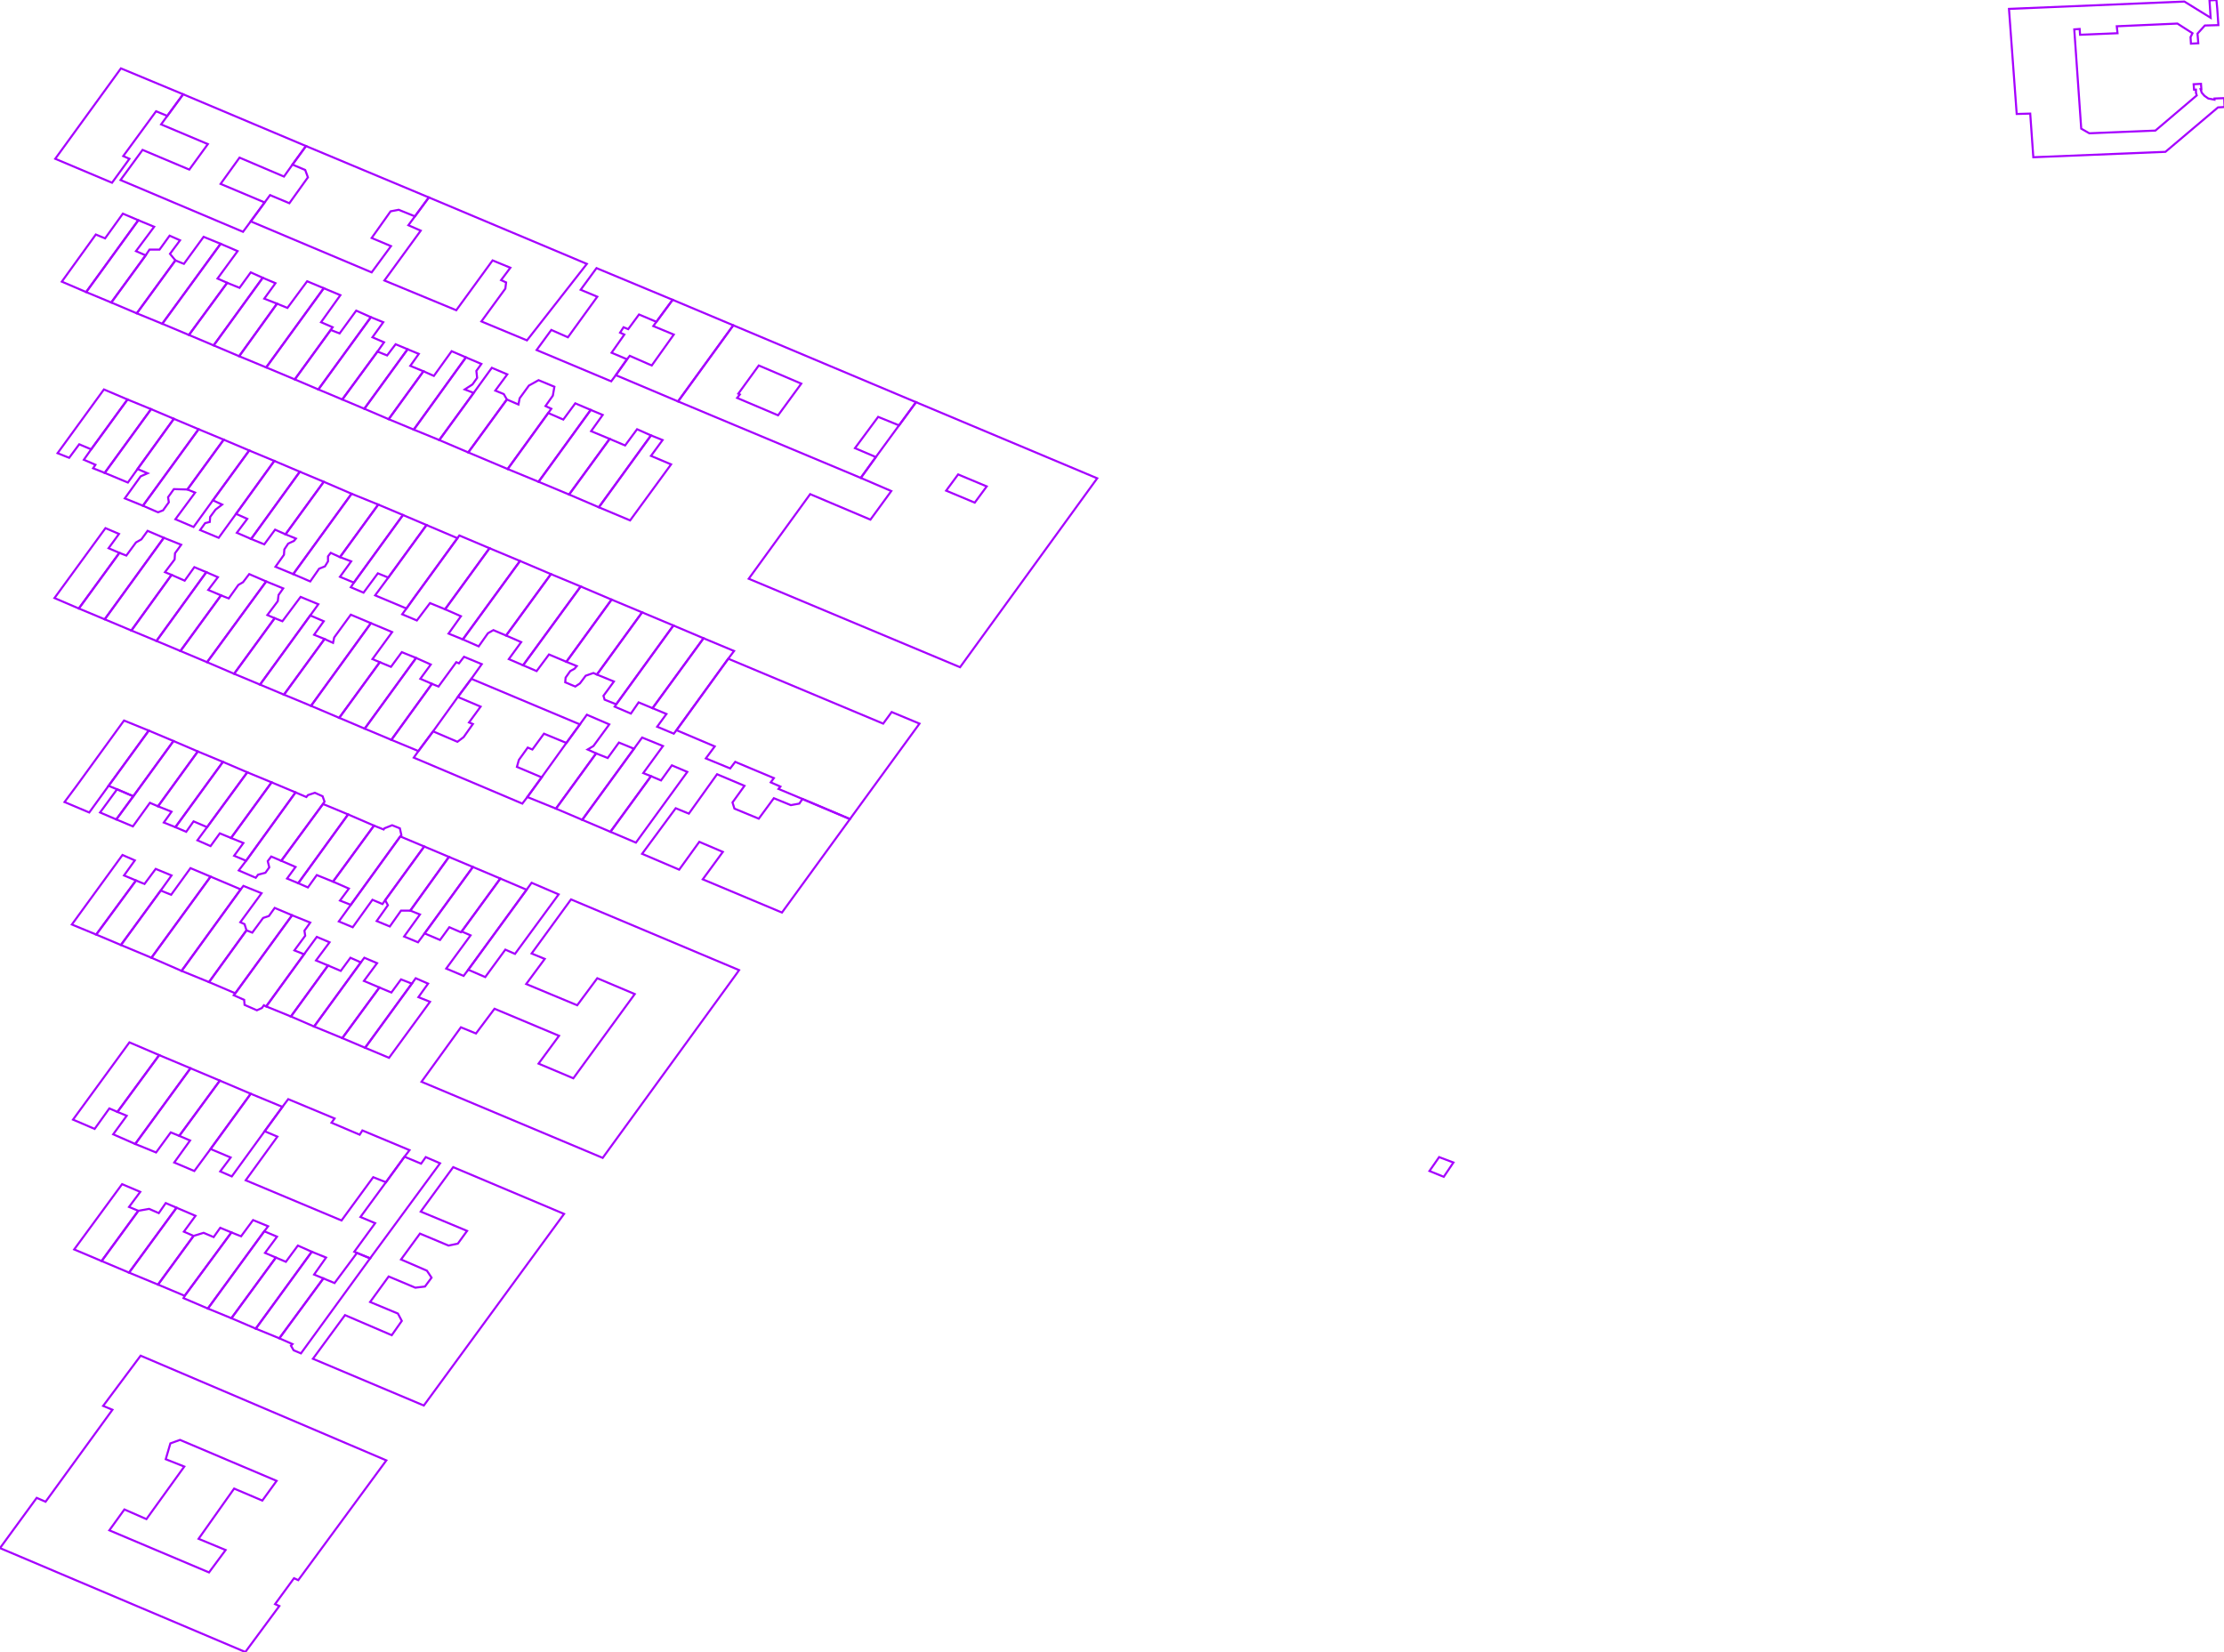 <?xml version="1.0" encoding="iso-8859-1" standalone="no"?>
<!DOCTYPE svg PUBLIC "-//W3C//DTD SVG 1.0//EN" "http://www.w3.org/TR/2001/REC-SVG-20010904/DTD/svg10.dtd">
<svg xmlns="http://www.w3.org/2000/svg" width="1077" height="800">
<path style="fill:rgb(255, 0, 0);fill-opacity:0;fill-rule:evenodd;stroke:rgb(166, 0, 255);stroke-width:1;" d="M 362.582, 280.262 L 392.329, 239.289 L 421.515, 251.637 L 431.618, 237.792 L 416.838, 231.431 L 424.135, 221.328 L 435.36, 205.987 L 443.592, 194.761 L 531.338, 231.618 L 464.92, 323.106 L 362.582, 280.262 z M 458.185, 237.605 L 472.03, 243.405 L 477.83, 235.547 L 463.985, 229.747 L 458.185, 237.605 z "/>
<path style="fill:rgb(0, 255, 0);fill-opacity:0;fill-rule:evenodd;stroke:rgb(166, 0, 255);stroke-width:1;" d="M 204.116, 523.854 L 223.199, 497.474 L 230.496, 500.468 L 239.476, 488.494 L 270.72, 501.59 L 260.804, 515.061 L 277.643, 522.17 L 307.39, 481.384 L 289.242, 473.714 L 279.514, 486.81 L 254.818, 476.52 L 263.798, 464.359 L 257.437, 461.74 L 276.52, 435.547 L 357.905, 469.785 L 356.595, 471.656 L 291.862, 560.711 L 204.116, 523.854 z "/>
<path style="fill:rgb(0, 0, 255);fill-opacity:0;fill-rule:evenodd;stroke:rgb(166, 0, 255);stroke-width:1;" d="M 151.543, 657.998 L 167.072, 636.857 L 189.71, 646.586 L 194.574, 639.663 L 192.703, 636.109 L 179.233, 630.496 L 188.213, 618.148 L 201.123, 623.573 L 205.8, 623.012 L 208.98, 618.709 L 206.735, 615.341 L 194.2, 609.916 L 203.368, 597.381 L 217.212, 603.181 L 221.703, 602.245 L 226.193, 596.071 L 203.742, 586.717 L 219.457, 565.201 L 273.152, 587.839 L 205.239, 680.636 L 151.543, 657.998 z "/>
<path style="fill:rgb(255, 255, 0);fill-opacity:0;fill-rule:evenodd;stroke:rgb(166, 0, 255);stroke-width:1;" d="M 327.596, 353.601 L 352.666, 318.99 L 427.689, 350.421 L 431.805, 344.808 L 445.276, 350.421 L 411.6, 396.632 L 388.587, 386.904 L 376.988, 382.039 L 377.923, 380.917 L 373.246, 378.859 L 374.743, 376.801 L 356.034, 368.943 L 353.601, 372.123 L 341.815, 367.259 L 346.118, 361.459 L 327.596, 353.601 z "/>
<path style="fill:rgb(255, 0, 0);fill-opacity:0;fill-rule:evenodd;stroke:rgb(166, 0, 255);stroke-width:1;" d="M 328.344, 194.387 L 355.098, 157.53 L 443.592, 194.761 L 435.36, 205.987 L 425.257, 201.871 L 414.032, 217.025 L 424.135, 221.328 L 416.838, 231.431 L 328.344, 194.387 z M 356.969, 192.703 L 376.801, 201.123 L 388.026, 185.781 L 367.446, 176.988 L 357.53, 190.645 L 358.279, 191.02 L 356.969, 192.703 z "/>
<path style="fill:rgb(0, 255, 0);fill-opacity:0;fill-rule:evenodd;stroke:rgb(166, 0, 255);stroke-width:1;" d="M 310.945, 413.471 L 327.222, 391.394 L 333.583, 394.013 L 347.24, 374.93 L 360.524, 380.543 L 354.724, 388.587 L 355.659, 391.581 L 367.446, 396.445 L 374.743, 386.529 L 382.975, 389.897 L 387.091, 389.149 L 388.587, 386.904 L 411.6, 396.632 L 378.672, 441.908 L 340.318, 425.819 L 350.047, 412.535 L 338.634, 407.671 L 328.906, 421.141 L 310.945, 413.471 z "/>
<path style="fill:rgb(0, 0, 255);fill-opacity:0;fill-rule:evenodd;stroke:rgb(166, 0, 255);stroke-width:1;" d="M 186.155, 135.828 L 203.742, 111.693 L 197.755, 109.074 L 200.935, 104.771 L 207.671, 95.603 L 284.191, 127.783 L 255.192, 164.827 L 233.115, 155.659 L 244.715, 139.757 L 245.089, 136.763 L 242.657, 135.641 L 247.147, 129.654 L 238.541, 126.099 L 220.954, 150.234 L 186.155, 135.828 z "/>
<path style="fill:rgb(255, 255, 0);fill-opacity:0;fill-rule:evenodd;stroke:rgb(166, 0, 255);stroke-width:1;" d="M 58.372, 87.184 L 69.037, 72.591 L 91.674, 82.133 L 100.655, 69.785 L 78.017, 60.243 L 81.01, 56.127 L 88.681, 45.65 L 148.176, 70.72 L 141.628, 79.701 L 137.512, 85.501 L 115.996, 76.333 L 106.829, 89.055 L 128.157, 98.035 L 121.422, 107.203 L 117.68, 112.254 L 58.372, 87.184 z "/>
<path style="fill:rgb(255, 0, 0);fill-opacity:0;fill-rule:evenodd;stroke:rgb(166, 0, 255);stroke-width:1;" d="M 121.422, 107.203 L 128.157, 98.035 L 130.776, 94.481 L 140.131, 98.41 L 149.111, 85.875 L 147.802, 82.32 L 141.628, 79.701 L 148.176, 70.72 L 207.671, 95.603 L 200.935, 104.771 L 193.078, 101.59 L 189.149, 102.339 L 179.981, 115.248 L 189.336, 119.177 L 179.981, 131.899 L 121.422, 107.203 z "/>
<path style="fill:rgb(0, 255, 0);fill-opacity:0;fill-rule:evenodd;stroke:rgb(166, 0, 255);stroke-width:1;" d="M 118.99, 571.562 L 134.331, 550.421 L 128.157, 547.802 L 136.763, 536.015 L 139.57, 532.273 L 162.021, 541.628 L 160.524, 543.686 L 174.181, 549.486 L 175.491, 547.428 L 198.316, 556.969 L 195.884, 560.15 L 186.904, 572.498 L 180.73, 570.065 L 165.388, 591.02 L 118.99, 571.562 z "/>
<path style="fill:rgb(0, 0, 255);fill-opacity:0;fill-rule:evenodd;stroke:rgb(166, 0, 255);stroke-width:1;" d="M 200.374, 366.885 L 202.619, 363.704 L 209.729, 354.163 L 221.515, 359.214 L 224.509, 356.969 L 228.999, 350.608 L 227.128, 349.86 L 232.741, 342.189 L 221.703, 337.512 L 228.251, 328.718 L 280.823, 350.795 L 274.275, 359.775 L 263.424, 355.285 L 257.811, 362.956 L 255.566, 362.021 L 251.263, 368.007 L 250.327, 371.375 L 262.301, 376.427 L 255.379, 385.968 L 252.947, 389.149 L 200.374, 366.885 z "/>
<path style="fill:rgb(255, 255, 0);fill-opacity:0;fill-rule:evenodd;stroke:rgb(166, 0, 255);stroke-width:1;" d="M 259.869, 169.504 L 266.978, 159.775 L 275.023, 163.33 L 289.242, 143.686 L 281.197, 140.318 L 288.868, 129.841 L 325.725, 145.182 L 317.867, 155.847 L 309.448, 152.292 L 304.21, 159.401 L 301.964, 158.466 L 300.281, 161.085 L 302.339, 162.021 L 296.165, 170.814 L 303.648, 173.994 L 298.223, 181.665 L 295.978, 184.659 L 259.869, 169.504 z "/>
<path style="fill:rgb(255, 0, 0);fill-opacity:0;fill-rule:evenodd;stroke:rgb(166, 0, 255);stroke-width:1;" d="M 298.223, 181.665 L 303.648, 173.994 L 304.958, 172.311 L 315.622, 176.988 L 326.286, 162.021 L 316.37, 157.905 L 317.867, 155.847 L 325.725, 145.182 L 355.098, 157.53 L 328.344, 194.387 L 298.223, 181.665 z "/>
<path style="fill:rgb(0, 255, 0);fill-opacity:0;fill-rule:evenodd;stroke:rgb(166, 0, 255);stroke-width:1;" d="M 226.754, 219.083 L 245.463, 193.452 L 251.076, 195.884 L 251.637, 192.891 L 256.127, 186.717 L 260.804, 184.097 L 268.475, 187.278 L 267.727, 191.581 L 264.172, 196.632 L 266.978, 197.942 L 265.482, 200 L 245.837, 227.128 L 226.754, 219.083 z "/>
<path style="fill:rgb(0, 0, 255);fill-opacity:0;fill-rule:evenodd;stroke:rgb(166, 0, 255);stroke-width:1;" d="M 73.34, 463.798 L 101.964, 424.509 L 116.558, 430.683 L 87.933, 470.159 L 73.34, 463.798 z "/>
<path style="fill:rgb(255, 255, 0);fill-opacity:0;fill-rule:evenodd;stroke:rgb(166, 0, 255);stroke-width:1;" d="M 171.562, 606.174 L 181.665, 592.329 L 174.556, 589.336 L 186.904, 572.498 L 195.884, 560.15 L 203.929, 563.517 L 206.174, 560.337 L 213.096, 563.33 L 179.233, 609.355 L 172.872, 606.735 L 171.562, 606.174 z "/>
<path style="fill:rgb(255, 0, 0);fill-opacity:0;fill-rule:evenodd;stroke:rgb(166, 0, 255);stroke-width:1;" d="M 315.996, 342.937 L 340.692, 309.074 L 355.472, 315.248 L 352.666, 318.99 L 327.596, 353.601 L 326.286, 355.285 L 318.241, 351.918 L 322.732, 345.744 L 315.996, 342.937 z "/>
<path style="fill:rgb(0, 255, 0);fill-opacity:0;fill-rule:evenodd;stroke:rgb(166, 0, 255);stroke-width:1;" d="M 297.661, 342.189 L 298.41, 341.066 L 326.099, 302.9 L 340.692, 309.074 L 315.996, 342.937 L 309.261, 340.131 L 305.519, 345.557 L 297.661, 342.189 z "/>
<path style="fill:rgb(0, 0, 255);fill-opacity:0;fill-rule:evenodd;stroke:rgb(166, 0, 255);stroke-width:1;" d="M 113.19, 481.946 L 113.938, 481.01 L 141.441, 443.218 L 150.234, 446.773 L 147.428, 450.702 L 147.802, 453.134 L 142.563, 460.243 L 147.24, 462.114 L 128.906, 487.371 L 127.783, 486.81 L 126.848, 488.12 L 124.415, 489.242 L 118.428, 486.623 L 118.241, 484.191 L 113.19, 481.946 z "/>
<path style="fill:rgb(255, 255, 0);fill-opacity:0;fill-rule:evenodd;stroke:rgb(166, 0, 255);stroke-width:1;" d="M 54.818, 549.298 L 61.366, 540.318 L 56.876, 538.447 L 77.081, 510.945 L 92.236, 517.306 L 65.482, 553.976 L 54.818, 549.298 z "/>
<path style="fill:rgb(255, 0, 0);fill-opacity:0;fill-rule:evenodd;stroke:rgb(166, 0, 255);stroke-width:1;" d="M 58.559, 457.624 L 77.83, 431.244 L 82.881, 433.302 L 92.236, 420.393 L 101.964, 424.509 L 73.34, 463.798 L 58.559, 457.624 z "/>
<path style="fill:rgb(0, 255, 0);fill-opacity:0;fill-rule:evenodd;stroke:rgb(166, 0, 255);stroke-width:1;" d="M 289.055, 326.66 L 310.945, 296.539 L 326.099, 302.9 L 298.41, 341.066 L 292.797, 338.821 L 292.236, 336.95 L 297.287, 330.028 L 289.055, 326.66 z "/>
<path style="fill:rgb(0, 0, 255);fill-opacity:0;fill-rule:evenodd;stroke:rgb(166, 0, 255);stroke-width:1;" d="M 181.665, 288.307 L 188.026, 279.701 L 206.548, 254.256 L 221.515, 260.617 L 200.561, 289.429 L 196.819, 294.668 L 181.665, 288.307 z "/>
<path style="fill:rgb(255, 255, 0);fill-opacity:0;fill-rule:evenodd;stroke:rgb(166, 0, 255);stroke-width:1;" d="M 224.135, 309.635 L 251.824, 271.656 L 266.791, 278.017 L 245.089, 307.764 L 238.915, 305.145 L 236.296, 306.642 L 231.805, 313.003 L 224.135, 309.635 z "/>
<path style="fill:rgb(255, 0, 0);fill-opacity:0;fill-rule:evenodd;stroke:rgb(166, 0, 255);stroke-width:1;" d="M 255.379, 385.968 L 262.301, 376.427 L 274.275, 359.775 L 280.823, 350.795 L 284.191, 346.118 L 295.042, 350.795 L 287.371, 361.272 L 284.565, 362.956 L 288.681, 364.827 L 269.224, 391.581 L 255.379, 385.968 z "/>
<path style="fill:rgb(0, 255, 0);fill-opacity:0;fill-rule:evenodd;stroke:rgb(166, 0, 255);stroke-width:1;" d="M 84.378, 562.956 L 92.049, 552.292 L 86.81, 550.047 L 106.455, 523.293 L 121.422, 529.654 L 101.964, 556.408 L 94.107, 567.072 L 84.378, 562.956 z "/>
<path style="fill:rgb(0, 0, 255);fill-opacity:0;fill-rule:evenodd;stroke:rgb(166, 0, 255);stroke-width:1;" d="M 253.321, 322.17 L 281.197, 284.004 L 296.165, 290.365 L 274.275, 320.486 L 265.856, 316.932 L 259.869, 324.977 L 253.321, 322.17 z "/>
<path style="fill:rgb(255, 255, 0);fill-opacity:0;fill-rule:evenodd;stroke:rgb(166, 0, 255);stroke-width:1;" d="M 150.608, 341.815 L 179.607, 301.777 L 189.897, 306.08 L 180.355, 319.177 L 183.91, 320.674 L 164.266, 347.615 L 150.608, 341.815 z "/>
<path style="fill:rgb(255, 0, 0);fill-opacity:0;fill-rule:evenodd;stroke:rgb(166, 0, 255);stroke-width:1;" d="M 189.523, 358.279 L 209.167, 331.151 L 212.348, 332.46 L 220.954, 320.674 L 222.264, 321.235 L 224.696, 318.054 L 233.302, 321.609 L 228.251, 328.718 L 221.703, 337.512 L 209.729, 354.163 L 202.619, 363.704 L 189.523, 358.279 z "/>
<path style="fill:rgb(0, 255, 0);fill-opacity:0;fill-rule:evenodd;stroke:rgb(166, 0, 255);stroke-width:1;" d="M 281.946, 397.007 L 307.016, 362.582 L 310.945, 357.156 L 321.048, 361.272 L 311.506, 374.369 L 315.248, 375.865 L 295.603, 402.806 L 281.946, 397.007 z "/>
<path style="fill:rgb(0, 0, 255);fill-opacity:0;fill-rule:evenodd;stroke:rgb(166, 0, 255);stroke-width:1;" d="M 273.714, 330.402 L 273.901, 328.157 L 276.146, 324.977 L 278.204, 323.854 L 279.326, 322.544 L 274.275, 320.486 L 296.165, 290.365 L 310.945, 296.539 L 289.055, 326.66 L 287.371, 325.912 L 283.63, 327.222 L 280.823, 330.964 L 278.578, 332.46 L 273.714, 330.402 z "/>
<path style="fill:rgb(255, 255, 0);fill-opacity:0;fill-rule:evenodd;stroke:rgb(166, 0, 255);stroke-width:1;" d="M 194.761, 297.474 L 196.819, 294.668 L 200.561, 289.429 L 221.515, 260.617 L 222.451, 259.308 L 237.044, 265.482 L 215.529, 295.042 L 208.232, 292.049 L 201.871, 300.468 L 194.761, 297.474 z "/>
<path style="fill:rgb(255, 0, 0);fill-opacity:0;fill-rule:evenodd;stroke:rgb(166, 0, 255);stroke-width:1;" d="M 215.529, 295.042 L 237.044, 265.482 L 251.824, 271.656 L 224.135, 309.635 L 217.212, 306.829 L 223.199, 298.41 L 215.529, 295.042 z "/>
<path style="fill:rgb(0, 255, 0);fill-opacity:0;fill-rule:evenodd;stroke:rgb(166, 0, 255);stroke-width:1;" d="M 226.754, 469.598 L 255.005, 430.87 L 257.437, 427.502 L 270.533, 433.115 L 249.392, 461.927 L 244.715, 459.869 L 234.986, 473.152 L 226.754, 469.598 z "/>
<path style="fill:rgb(0, 0, 255);fill-opacity:0;fill-rule:evenodd;stroke:rgb(166, 0, 255);stroke-width:1;" d="M 245.089, 307.764 L 266.791, 278.017 L 281.197, 284.004 L 253.321, 322.17 L 246.399, 319.177 L 252.385, 310.945 L 245.089, 307.764 z "/>
<path style="fill:rgb(255, 255, 0);fill-opacity:0;fill-rule:evenodd;stroke:rgb(166, 0, 255);stroke-width:1;" d="M 65.482, 553.976 L 92.236, 517.306 L 106.455, 523.293 L 86.81, 550.047 L 82.694, 548.363 L 75.585, 558.092 L 65.482, 553.976 z "/>
<path style="fill:rgb(255, 0, 0);fill-opacity:0;fill-rule:evenodd;stroke:rgb(166, 0, 255);stroke-width:1;" d="M 137.512, 336.389 L 157.156, 309.448 L 161.272, 311.319 L 161.833, 308.7 L 169.878, 297.661 L 179.607, 301.777 L 150.608, 341.815 L 137.512, 336.389 z "/>
<path style="fill:rgb(0, 255, 0);fill-opacity:0;fill-rule:evenodd;stroke:rgb(166, 0, 255);stroke-width:1;" d="M 115.622, 421.515 L 119.177, 416.838 L 143.124, 383.723 L 148.363, 385.968 L 149.111, 385.033 L 152.479, 383.91 L 156.221, 385.594 L 157.156, 388.213 L 156.408, 389.336 L 136.202, 416.838 L 131.338, 414.78 L 129.654, 417.025 L 130.402, 420.019 L 128.531, 422.638 L 124.977, 423.573 L 123.854, 425.07 L 115.622, 421.515 z "/>
<path style="fill:rgb(0, 0, 255);fill-opacity:0;fill-rule:evenodd;stroke:rgb(166, 0, 255);stroke-width:1;" d="M 87.933, 470.159 L 116.558, 430.683 L 117.867, 428.999 L 126.66, 432.554 L 116.37, 446.586 L 118.428, 447.521 L 119.364, 450.514 L 101.216, 475.585 L 87.933, 470.159 z "/>
<path style="fill:rgb(255, 255, 0);fill-opacity:0;fill-rule:evenodd;stroke:rgb(166, 0, 255);stroke-width:1;" d="M 133.396, 274.462 L 137.512, 268.662 L 137.699, 266.043 L 139.57, 263.237 L 142.376, 261.927 L 143.312, 260.804 L 138.26, 258.746 L 156.782, 233.302 L 170.253, 239.102 L 142.002, 278.017 L 133.396, 274.462 z "/>
<path style="fill:rgb(255, 0, 0);fill-opacity:0;fill-rule:evenodd;stroke:rgb(166, 0, 255);stroke-width:1;" d="M 100.281, 320.674 L 128.906, 281.572 L 137.138, 284.939 L 134.892, 288.12 L 134.518, 291.113 L 129.467, 297.848 L 133.022, 299.345 L 113.377, 326.286 L 100.281, 320.674 z "/>
<path style="fill:rgb(0, 255, 0);fill-opacity:0;fill-rule:evenodd;stroke:rgb(166, 0, 255);stroke-width:1;" d="M 245.837, 227.128 L 265.482, 200 L 272.778, 203.181 L 278.578, 195.323 L 286.062, 198.503 L 260.804, 233.302 L 245.837, 227.128 z "/>
<path style="fill:rgb(0, 0, 255);fill-opacity:0;fill-rule:evenodd;stroke:rgb(166, 0, 255);stroke-width:1;" d="M 216.09, 469.036 L 227.877, 452.947 L 223.573, 451.076 L 242.283, 425.444 L 255.005, 430.87 L 226.754, 469.598 L 224.509, 472.591 L 216.09, 469.036 z "/>
<path style="fill:rgb(255, 255, 0);fill-opacity:0;fill-rule:evenodd;stroke:rgb(166, 0, 255);stroke-width:1;" d="M 50.702, 299.906 L 79.326, 260.43 L 87.746, 263.798 L 84.752, 267.914 L 84.565, 270.907 L 79.888, 277.081 L 83.068, 278.391 L 63.611, 305.332 L 50.702, 299.906 z "/>
<path style="fill:rgb(255, 0, 0);fill-opacity:0;fill-rule:evenodd;stroke:rgb(166, 0, 255);stroke-width:1;" d="M 135.267, 648.082 L 156.595, 619.083 L 162.021, 621.328 L 172.872, 606.735 L 179.233, 609.355 L 145.744, 655.379 L 142.189, 653.882 L 140.879, 651.637 L 141.628, 650.889 L 135.267, 648.082 z "/>
<path style="fill:rgb(0, 255, 0);fill-opacity:0;fill-rule:evenodd;stroke:rgb(166, 0, 255);stroke-width:1;" d="M 87.371, 315.248 L 107.016, 288.307 L 110.758, 289.804 L 115.435, 283.255 L 117.68, 281.946 L 120.674, 278.017 L 128.906, 281.572 L 100.281, 320.674 L 87.371, 315.248 z "/>
<path style="fill:rgb(0, 0, 255);fill-opacity:0;fill-rule:evenodd;stroke:rgb(166, 0, 255);stroke-width:1;" d="M 289.991, 245.65 L 315.248, 210.851 L 320.861, 213.096 L 315.248, 220.767 L 324.977, 224.883 L 305.145, 252.011 L 289.991, 245.65 z "/>
<path style="fill:rgb(255, 255, 0);fill-opacity:0;fill-rule:evenodd;stroke:rgb(166, 0, 255);stroke-width:1;" d="M 128.906, 177.923 L 156.782, 139.57 L 164.827, 142.937 L 155.472, 156.034 L 161.085, 158.466 L 160.15, 159.775 L 142.75, 183.723 L 128.906, 177.923 z "/>
<path style="fill:rgb(255, 0, 0);fill-opacity:0;fill-rule:evenodd;stroke:rgb(166, 0, 255);stroke-width:1;" d="M 101.964, 556.408 L 121.422, 529.654 L 136.763, 536.015 L 128.157, 547.802 L 112.254, 569.691 L 106.642, 567.259 L 111.693, 560.524 L 101.964, 556.408 z "/>
<path style="fill:rgb(0, 255, 0);fill-opacity:0;fill-rule:evenodd;stroke:rgb(166, 0, 255);stroke-width:1;" d="M 275.585, 239.476 L 295.229, 212.535 L 302.713, 215.716 L 308.513, 207.858 L 315.248, 210.851 L 289.991, 245.65 L 275.585, 239.476 z "/>
<path style="fill:rgb(0, 0, 255);fill-opacity:0;fill-rule:evenodd;stroke:rgb(166, 0, 255);stroke-width:1;" d="M 260.804, 233.302 L 286.062, 198.503 L 291.862, 200.935 L 286.249, 208.793 L 295.229, 212.535 L 275.585, 239.476 L 260.804, 233.302 z "/>
<path style="fill:rgb(255, 255, 0);fill-opacity:0;fill-rule:evenodd;stroke:rgb(166, 0, 255);stroke-width:1;" d="M 142.002, 278.017 L 170.253, 239.102 L 183.162, 244.341 L 164.64, 269.785 L 160.15, 267.727 L 158.84, 269.411 L 158.84, 271.843 L 157.343, 274.275 L 154.537, 275.398 L 150.234, 281.572 L 142.002, 278.017 z "/>
<path style="fill:rgb(255, 0, 0);fill-opacity:0;fill-rule:evenodd;stroke:rgb(166, 0, 255);stroke-width:1;" d="M 115.809, 172.498 L 134.144, 147.053 L 139.196, 149.111 L 148.737, 136.202 L 156.782, 139.57 L 128.906, 177.923 L 115.809, 172.498 z "/>
<path style="fill:rgb(0, 255, 0);fill-opacity:0;fill-rule:evenodd;stroke:rgb(166, 0, 255);stroke-width:1;" d="M 78.578, 156.782 L 106.829, 118.054 L 115.061, 121.609 L 105.332, 134.892 L 110.009, 136.95 L 91.487, 162.208 L 78.578, 156.782 z "/>
<path style="fill:rgb(0, 0, 255);fill-opacity:0;fill-rule:evenodd;stroke:rgb(166, 0, 255);stroke-width:1;" d="M 113.377, 326.286 L 133.022, 299.345 L 136.763, 300.842 L 145.557, 289.055 L 154.163, 292.61 L 150.234, 298.036 L 125.912, 331.525 L 113.377, 326.286 z "/>
<path style="fill:rgb(255, 255, 0);fill-opacity:0;fill-rule:evenodd;stroke:rgb(166, 0, 255);stroke-width:1;" d="M 101.216, 475.585 L 119.364, 450.514 L 122.17, 451.637 L 127.409, 444.528 L 130.215, 443.592 L 133.022, 439.663 L 141.441, 443.218 L 113.938, 481.01 L 101.216, 475.585 z "/>
<path style="fill:rgb(255, 0, 0);fill-opacity:0;fill-rule:evenodd;stroke:rgb(166, 0, 255);stroke-width:1;" d="M 212.722, 213.096 L 229.373, 190.271 L 238.167, 178.11 L 245.65, 181.291 L 239.85, 189.149 L 243.966, 190.833 L 245.463, 193.452 L 226.754, 219.083 L 212.722, 213.096 z "/>
<path style="fill:rgb(0, 255, 0);fill-opacity:0;fill-rule:evenodd;stroke:rgb(166, 0, 255);stroke-width:1;" d="M 88.868, 628.625 L 89.429, 627.502 L 112.067, 596.819 L 116.745, 598.69 L 122.544, 590.833 L 129.841, 593.826 L 127.97, 596.258 L 100.655, 633.676 L 88.868, 628.625 z "/>
<path style="fill:rgb(0, 0, 255);fill-opacity:0;fill-rule:evenodd;stroke:rgb(166, 0, 255);stroke-width:1;" d="M 66.23, 151.731 L 84.939, 126.099 L 89.055, 127.783 L 98.597, 114.687 L 106.829, 118.054 L 78.578, 156.782 L 66.23, 151.731 z "/>
<path style="fill:rgb(255, 255, 0);fill-opacity:0;fill-rule:evenodd;stroke:rgb(166, 0, 255);stroke-width:1;" d="M 164.079, 446.211 L 169.878, 438.167 L 193.826, 405.051 L 205.426, 409.916 L 186.529, 435.921 L 185.22, 437.792 L 180.355, 435.734 L 170.814, 449.018 L 164.079, 446.211 z "/>
<path style="fill:rgb(255, 0, 0);fill-opacity:0;fill-rule:evenodd;stroke:rgb(166, 0, 255);stroke-width:1;" d="M 84.939, 251.45 L 94.481, 238.541 L 90.739, 237.044 L 108.326, 212.909 L 120.674, 218.148 L 103.087, 242.283 L 93.733, 255.192 L 84.939, 251.45 z "/>
<path style="fill:rgb(0, 255, 0);fill-opacity:0;fill-rule:evenodd;stroke:rgb(166, 0, 255);stroke-width:1;" d="M 56.314, 396.819 L 64.546, 385.594 L 84.004, 358.84 L 95.79, 363.891 L 76.52, 390.458 L 72.591, 388.775 L 64.359, 400.187 L 56.314, 396.819 z "/>
<path style="fill:rgb(0, 0, 255);fill-opacity:0;fill-rule:evenodd;stroke:rgb(166, 0, 255);stroke-width:1;" d="M 96.913, 256.688 L 99.345, 253.321 L 101.59, 252.76 L 101.777, 250.327 L 104.397, 246.773 L 107.577, 244.341 L 103.087, 242.283 L 120.674, 218.148 L 132.834, 223.199 L 114.312, 248.831 L 105.893, 260.43 L 96.913, 256.688 z "/>
<path style="fill:rgb(255, 255, 0);fill-opacity:0;fill-rule:evenodd;stroke:rgb(166, 0, 255);stroke-width:1;" d="M 62.488, 616.277 L 85.501, 584.846 L 94.668, 588.775 L 89.055, 596.445 L 93.733, 598.503 L 76.52, 622.077 L 62.488, 616.277 z "/>
<path style="fill:rgb(255, 0, 0);fill-opacity:0;fill-rule:evenodd;stroke:rgb(166, 0, 255);stroke-width:1;" d="M 60.43, 241.347 L 68.101, 230.683 L 71.469, 229.186 L 66.604, 227.128 L 84.191, 202.806 L 96.165, 207.858 L 69.224, 244.902 L 60.43, 241.347 z "/>
<path style="fill:rgb(0, 255, 0);fill-opacity:0;fill-rule:evenodd;stroke:rgb(166, 0, 255);stroke-width:1;" d="M 269.224, 391.581 L 288.681, 364.827 L 294.294, 367.072 L 299.719, 359.588 L 307.016, 362.582 L 281.946, 397.007 L 269.224, 391.581 z "/>
<path style="fill:rgb(0, 0, 255);fill-opacity:0;fill-rule:evenodd;stroke:rgb(166, 0, 255);stroke-width:1;" d="M 176.614, 352.853 L 201.497, 318.616 L 208.606, 321.796 L 203.555, 328.718 L 209.167, 331.151 L 189.523, 358.279 L 176.614, 352.853 z "/>
<path style="fill:rgb(255, 255, 0);fill-opacity:0;fill-rule:evenodd;stroke:rgb(166, 0, 255);stroke-width:1;" d="M 161.272, 426.941 L 181.104, 399.813 L 185.781, 401.684 L 186.155, 401.123 L 189.897, 399.626 L 193.639, 401.123 L 194.387, 404.49 L 193.826, 405.051 L 169.878, 438.167 L 164.64, 436.109 L 168.943, 430.309 L 161.272, 426.941 z "/>
<path style="fill:rgb(255, 0, 0);fill-opacity:0;fill-rule:evenodd;stroke:rgb(166, 0, 255);stroke-width:1;" d="M 112.067, 638.354 L 133.583, 608.98 L 138.447, 611.038 L 144.247, 603.181 L 150.982, 606.174 L 123.854, 643.405 L 112.067, 638.354 z "/>
<path style="fill:rgb(0, 255, 0);fill-opacity:0;fill-rule:evenodd;stroke:rgb(166, 0, 255);stroke-width:1;" d="M 69.224, 244.902 L 96.165, 207.858 L 108.326, 212.909 L 90.739, 237.044 L 84.191, 236.857 L 81.385, 240.786 L 81.759, 243.218 L 78.952, 247.147 L 76.52, 248.082 L 69.224, 244.902 z "/>
<path style="fill:rgb(0, 0, 255);fill-opacity:0;fill-rule:evenodd;stroke:rgb(166, 0, 255);stroke-width:1;" d="M 123.854, 643.405 L 150.982, 606.174 L 157.905, 608.98 L 152.105, 617.212 L 156.595, 619.083 L 135.267, 648.082 L 123.854, 643.405 z "/>
<path style="fill:rgb(255, 255, 0);fill-opacity:0;fill-rule:evenodd;stroke:rgb(166, 0, 255);stroke-width:1;" d="M 152.105, 497.1 L 174.743, 466.043 L 176.427, 463.798 L 182.601, 466.417 L 176.239, 475.023 L 183.723, 478.204 L 165.762, 502.713 L 152.105, 497.1 z "/>
<path style="fill:rgb(255, 0, 0);fill-opacity:0;fill-rule:evenodd;stroke:rgb(166, 0, 255);stroke-width:1;" d="M 205.613, 452.011 L 228.999, 419.832 L 242.283, 425.444 L 223.573, 451.076 L 223.199, 451.45 L 217.587, 449.018 L 213.096, 455.192 L 205.613, 452.011 z "/>
<path style="fill:rgb(0, 255, 0);fill-opacity:0;fill-rule:evenodd;stroke:rgb(166, 0, 255);stroke-width:1;" d="M 200.374, 208.045 L 225.631, 173.059 L 233.115, 176.239 L 230.683, 179.607 L 231.057, 182.975 L 228.812, 186.155 L 225.07, 188.587 L 229.373, 190.271 L 212.722, 213.096 L 200.374, 208.045 z "/>
<path style="fill:rgb(0, 0, 255);fill-opacity:0;fill-rule:evenodd;stroke:rgb(166, 0, 255);stroke-width:1;" d="M 100.655, 633.676 L 127.97, 596.258 L 134.144, 598.877 L 128.344, 606.735 L 133.583, 608.98 L 112.067, 638.354 L 100.655, 633.676 z "/>
<path style="fill:rgb(255, 255, 0);fill-opacity:0;fill-rule:evenodd;stroke:rgb(166, 0, 255);stroke-width:1;" d="M 295.603, 402.806 L 315.248, 375.865 L 320.112, 377.923 L 325.351, 370.627 L 332.834, 373.807 L 307.951, 408.045 L 295.603, 402.806 z "/>
<path style="fill:rgb(255, 0, 0);fill-opacity:0;fill-rule:evenodd;stroke:rgb(166, 0, 255);stroke-width:1;" d="M 164.266, 347.615 L 183.91, 320.674 L 189.336, 322.919 L 194.574, 315.809 L 201.497, 318.616 L 176.614, 352.853 L 164.266, 347.615 z "/>
<path style="fill:rgb(0, 255, 0);fill-opacity:0;fill-rule:evenodd;stroke:rgb(166, 0, 255);stroke-width:1;" d="M 49.205, 610.664 L 66.978, 586.342 L 72.217, 585.407 L 76.894, 587.465 L 80.262, 582.601 L 85.501, 584.846 L 62.488, 616.277 L 49.205, 610.664 z "/>
<path style="fill:rgb(0, 0, 255);fill-opacity:0;fill-rule:evenodd;stroke:rgb(166, 0, 255);stroke-width:1;" d="M 182.413, 446.024 L 187.839, 438.354 L 186.529, 435.921 L 205.426, 409.916 L 217.399, 414.967 L 198.69, 440.973 L 194.2, 440.973 L 188.775, 448.644 L 182.413, 446.024 z "/>
<path style="fill:rgb(255, 255, 0);fill-opacity:0;fill-rule:evenodd;stroke:rgb(166, 0, 255);stroke-width:1;" d="M 195.697, 453.508 L 203.368, 442.844 L 198.69, 440.973 L 217.399, 414.967 L 228.999, 419.832 L 205.613, 452.011 L 202.432, 456.314 L 195.697, 453.508 z "/>
<path style="fill:rgb(255, 0, 0);fill-opacity:0;fill-rule:evenodd;stroke:rgb(166, 0, 255);stroke-width:1;" d="M 46.586, 452.572 L 65.856, 426.38 L 69.972, 428.064 L 75.398, 420.767 L 83.068, 423.948 L 77.83, 431.244 L 58.559, 457.624 L 46.586, 452.572 z "/>
<path style="fill:rgb(0, 255, 0);fill-opacity:0;fill-rule:evenodd;stroke:rgb(166, 0, 255);stroke-width:1;" d="M 144.434, 427.689 L 168.569, 394.387 L 181.104, 399.813 L 161.272, 426.941 L 153.414, 423.761 L 149.111, 429.747 L 144.434, 427.689 z "/>
<path style="fill:rgb(0, 0, 255);fill-opacity:0;fill-rule:evenodd;stroke:rgb(166, 0, 255);stroke-width:1;" d="M 154.163, 188.587 L 179.607, 153.601 L 185.594, 156.034 L 180.355, 163.33 L 185.968, 165.762 L 182.788, 170.253 L 165.762, 193.452 L 154.163, 188.587 z "/>
<path style="fill:rgb(255, 255, 0);fill-opacity:0;fill-rule:evenodd;stroke:rgb(166, 0, 255);stroke-width:1;" d="M 136.202, 416.838 L 156.408, 389.336 L 168.569, 394.387 L 144.434, 427.689 L 139.008, 425.444 L 143.124, 419.832 L 136.202, 416.838 z "/>
<path style="fill:rgb(255, 0, 0);fill-opacity:0;fill-rule:evenodd;stroke:rgb(166, 0, 255);stroke-width:1;" d="M 41.721, 141.441 L 66.978, 106.642 L 74.649, 109.822 L 65.856, 121.609 L 70.533, 123.667 L 53.882, 146.492 L 41.721, 141.441 z "/>
<path style="fill:rgb(0, 255, 0);fill-opacity:0;fill-rule:evenodd;stroke:rgb(166, 0, 255);stroke-width:1;" d="M 53.882, 146.492 L 70.533, 123.667 L 72.404, 120.861 L 77.269, 120.861 L 82.133, 114.125 L 87.184, 116.37 L 82.32, 122.919 L 84.939, 126.099 L 66.23, 151.731 L 53.882, 146.492 z "/>
<path style="fill:rgb(0, 0, 255);fill-opacity:0;fill-rule:evenodd;stroke:rgb(166, 0, 255);stroke-width:1;" d="M 114.312, 248.831 L 132.834, 223.199 L 145.182, 228.438 L 121.609, 260.992 L 114.687, 257.998 L 119.738, 251.263 L 114.312, 248.831 z "/>
<path style="fill:rgb(255, 255, 0);fill-opacity:0;fill-rule:evenodd;stroke:rgb(166, 0, 255);stroke-width:1;" d="M 76.52, 622.077 L 93.733, 598.503 L 98.597, 597.007 L 103.461, 599.065 L 106.642, 594.574 L 112.067, 596.819 L 89.429, 627.502 L 76.52, 622.077 z "/>
<path style="fill:rgb(255, 0, 0);fill-opacity:0;fill-rule:evenodd;stroke:rgb(166, 0, 255);stroke-width:1;" d="M 63.611, 305.332 L 83.068, 278.391 L 89.429, 281.197 L 94.107, 274.649 L 99.906, 277.081 L 75.772, 310.384 L 63.611, 305.332 z "/>
<path style="fill:rgb(0, 255, 0);fill-opacity:0;fill-rule:evenodd;stroke:rgb(166, 0, 255);stroke-width:1;" d="M 103.461, 167.259 L 127.222, 134.518 L 133.396, 137.138 L 127.97, 144.621 L 134.144, 147.053 L 115.809, 172.498 L 103.461, 167.259 z "/>
<path style="fill:rgb(0, 0, 255);fill-opacity:0;fill-rule:evenodd;stroke:rgb(166, 0, 255);stroke-width:1;" d="M 188.213, 202.993 L 205.051, 179.794 L 210.103, 182.039 L 218.709, 170.065 L 225.631, 173.059 L 200.374, 208.045 L 188.213, 202.993 z "/>
<path style="fill:rgb(255, 255, 0);fill-opacity:0;fill-rule:evenodd;stroke:rgb(166, 0, 255);stroke-width:1;" d="M 176.801, 507.39 L 199.439, 476.333 L 201.31, 473.714 L 207.297, 476.333 L 202.619, 482.881 L 208.232, 485.126 L 188.4, 512.254 L 176.801, 507.39 z "/>
<path style="fill:rgb(255, 0, 0);fill-opacity:0;fill-rule:evenodd;stroke:rgb(166, 0, 255);stroke-width:1;" d="M 125.912, 331.525 L 150.234, 298.036 L 156.782, 300.842 L 152.105, 307.39 L 157.156, 309.448 L 137.512, 336.389 L 125.912, 331.525 z "/>
<path style="fill:rgb(0, 255, 0);fill-opacity:0;fill-rule:evenodd;stroke:rgb(166, 0, 255);stroke-width:1;" d="M 95.603, 406.922 L 100.281, 400.561 L 119.738, 373.994 L 131.525, 378.859 L 111.88, 405.8 L 106.455, 403.555 L 101.964, 409.729 L 95.603, 406.922 z "/>
<path style="fill:rgb(0, 0, 255);fill-opacity:0;fill-rule:evenodd;stroke:rgb(166, 0, 255);stroke-width:1;" d="M 164.64, 279.326 L 170.065, 271.843 L 164.64, 269.785 L 183.162, 244.341 L 195.136, 249.392 L 171.375, 282.133 L 164.64, 279.326 z "/>
<path style="fill:rgb(255, 255, 0);fill-opacity:0;fill-rule:evenodd;stroke:rgb(166, 0, 255);stroke-width:1;" d="M 142.75, 183.723 L 160.15, 159.775 L 164.453, 161.459 L 172.498, 150.421 L 179.607, 153.601 L 154.163, 188.587 L 142.75, 183.723 z "/>
<path style="fill:rgb(255, 0, 0);fill-opacity:0;fill-rule:evenodd;stroke:rgb(166, 0, 255);stroke-width:1;" d="M 75.772, 310.384 L 99.906, 277.081 L 105.519, 279.514 L 100.842, 285.688 L 107.016, 288.307 L 87.371, 315.248 L 75.772, 310.384 z "/>
<path style="fill:rgb(0, 255, 0);fill-opacity:0;fill-rule:evenodd;stroke:rgb(166, 0, 255);stroke-width:1;" d="M 111.88, 405.8 L 131.525, 378.859 L 143.124, 383.723 L 119.177, 416.838 L 113.377, 414.406 L 117.867, 408.232 L 111.88, 405.8 z "/>
<path style="fill:rgb(0, 0, 255);fill-opacity:0;fill-rule:evenodd;stroke:rgb(166, 0, 255);stroke-width:1;" d="M 169.878, 284.378 L 171.375, 282.133 L 195.136, 249.392 L 206.548, 254.256 L 188.026, 279.701 L 182.975, 277.643 L 176.052, 286.997 L 169.878, 284.378 z "/>
<path style="fill:rgb(255, 255, 0);fill-opacity:0;fill-rule:evenodd;stroke:rgb(166, 0, 255);stroke-width:1;" d="M 128.906, 487.371 L 147.24, 462.114 L 153.414, 453.695 L 159.588, 456.314 L 153.04, 465.108 L 158.84, 467.54 L 140.879, 492.236 L 128.906, 487.371 z "/>
<path style="fill:rgb(255, 0, 0);fill-opacity:0;fill-rule:evenodd;stroke:rgb(166, 0, 255);stroke-width:1;" d="M 76.52, 390.458 L 95.79, 363.891 L 107.951, 368.943 L 84.939, 400.561 L 79.326, 398.316 L 83.068, 393.078 L 76.52, 390.458 z "/>
<path style="fill:rgb(0, 255, 0);fill-opacity:0;fill-rule:evenodd;stroke:rgb(166, 0, 255);stroke-width:1;" d="M 91.487, 162.208 L 110.009, 136.95 L 115.996, 139.383 L 121.422, 131.899 L 127.222, 134.518 L 103.461, 167.259 L 91.487, 162.208 z "/>
<path style="fill:rgb(0, 0, 255);fill-opacity:0;fill-rule:evenodd;stroke:rgb(166, 0, 255);stroke-width:1;" d="M 50.702, 228.999 L 73.153, 198.129 L 84.191, 202.806 L 66.604, 227.128 L 61.927, 233.676 L 50.702, 228.999 z "/>
<path style="fill:rgb(255, 255, 0);fill-opacity:0;fill-rule:evenodd;stroke:rgb(166, 0, 255);stroke-width:1;" d="M 40.599, 222.638 L 44.153, 217.587 L 61.74, 193.452 L 73.153, 198.129 L 50.702, 228.999 L 45.089, 226.754 L 46.211, 225.07 L 40.599, 222.638 z "/>
<path style="fill:rgb(255, 0, 0);fill-opacity:0;fill-rule:evenodd;stroke:rgb(166, 0, 255);stroke-width:1;" d="M 84.939, 400.561 L 107.951, 368.943 L 119.738, 373.994 L 100.281, 400.561 L 93.733, 397.755 L 90.178, 402.806 L 84.939, 400.561 z "/>
<path style="fill:rgb(0, 255, 0);fill-opacity:0;fill-rule:evenodd;stroke:rgb(166, 0, 255);stroke-width:1;" d="M 121.609, 260.992 L 145.182, 228.438 L 156.782, 233.302 L 138.26, 258.746 L 133.209, 256.501 L 127.97, 263.611 L 121.609, 260.992 z "/>
<path style="fill:rgb(0, 0, 255);fill-opacity:0;fill-rule:evenodd;stroke:rgb(166, 0, 255);stroke-width:1;" d="M 52.572, 380.543 L 72.03, 353.789 L 84.004, 358.84 L 64.546, 385.594 L 56.688, 382.226 L 52.572, 380.543 z "/>
<path style="fill:rgb(255, 255, 0);fill-opacity:0;fill-rule:evenodd;stroke:rgb(166, 0, 255);stroke-width:1;" d="M 140.879, 492.236 L 158.84, 467.54 L 165.014, 470.159 L 169.691, 463.798 L 174.743, 466.043 L 152.105, 497.1 L 140.879, 492.236 z "/>
<path style="fill:rgb(255, 0, 0);fill-opacity:0;fill-rule:evenodd;stroke:rgb(166, 0, 255);stroke-width:1;" d="M 176.427, 197.942 L 197.381, 169.13 L 202.806, 171.375 L 198.69, 177.175 L 205.051, 179.794 L 188.213, 202.993 L 176.427, 197.942 z "/>
<path style="fill:rgb(0, 255, 0);fill-opacity:0;fill-rule:evenodd;stroke:rgb(166, 0, 255);stroke-width:1;" d="M 165.762, 502.713 L 183.723, 478.204 L 189.523, 480.636 L 194.2, 474.275 L 199.439, 476.333 L 176.801, 507.39 L 165.762, 502.713 z "/>
<path style="fill:rgb(0, 0, 255);fill-opacity:0;fill-rule:evenodd;stroke:rgb(166, 0, 255);stroke-width:1;" d="M 165.762, 193.452 L 182.788, 170.253 L 187.465, 172.123 L 191.581, 166.698 L 197.381, 169.13 L 176.427, 197.942 L 165.762, 193.452 z "/>
<path style="fill:rgb(255, 255, 0);fill-opacity:0;fill-rule:evenodd;stroke:rgb(166, 0, 255);stroke-width:1;" d="M 48.456, 393.452 L 56.688, 382.226 L 64.546, 385.594 L 56.314, 396.819 L 48.456, 393.452 z "/>
<path style="fill:rgb(255, 0, 0);fill-opacity:0;fill-rule:evenodd;stroke:rgb(166, 0, 255);stroke-width:1;" d="M 692.236, 567.072 L 696.913, 560.337 L 703.835, 562.956 L 699.158, 569.878 L 692.236, 567.072 z "/>
<path style="fill:rgb(0, 255, 0);fill-opacity:0;fill-rule:evenodd;stroke:rgb(166, 0, 255);stroke-width:1;" d="M 0, 749.673 L 17.774, 725.351 L 22.077, 727.222 L 54.443, 682.694 L 49.953, 680.823 L 68.101, 656.501 L 187.091, 707.203 L 144.434, 765.201 L 142.376, 764.266 L 133.209, 776.801 L 135.267, 777.736 L 118.803, 800 L 0, 749.673 z M 52.947, 741.066 L 101.216, 761.459 L 109.261, 750.608 L 96.165, 745.182 L 113.377, 720.861 L 127.035, 726.66 L 133.957, 717.119 L 87.184, 697.287 L 82.507, 698.971 L 80.262, 706.642 L 89.242, 710.196 L 70.907, 735.641 L 60.243, 730.964 L 52.947, 741.066 z "/>
<path style="fill:rgb(0, 0, 255);fill-opacity:0;fill-rule:evenodd;stroke:rgb(166, 0, 255);stroke-width:1;" d="M 26.754, 76.894 L 58.559, 33.115 L 88.681, 45.65 L 81.01, 56.127 L 75.585, 53.882 L 59.682, 75.585 L 62.675, 76.894 L 54.256, 88.494 L 26.754, 76.894 z "/>
<path style="fill:rgb(255, 255, 0);fill-opacity:0;fill-rule:evenodd;stroke:rgb(166, 0, 255);stroke-width:1;" d="M 35.36, 542.189 L 62.675, 504.771 L 77.081, 510.945 L 56.876, 538.447 L 52.947, 536.763 L 45.837, 546.679 L 35.36, 542.189 z "/>
<path style="fill:rgb(255, 0, 0);fill-opacity:0;fill-rule:evenodd;stroke:rgb(166, 0, 255);stroke-width:1;" d="M 31.244, 388.4 L 37.231, 380.355 L 60.056, 348.924 L 72.03, 353.789 L 52.572, 380.543 L 43.218, 393.452 L 31.244, 388.4 z "/>
<path style="fill:rgb(0, 255, 0);fill-opacity:0;fill-rule:evenodd;stroke:rgb(166, 0, 255);stroke-width:1;" d="M 38.166, 294.668 L 57.811, 267.727 L 61.179, 269.036 L 65.856, 262.675 L 68.475, 261.179 L 71.469, 257.063 L 79.326, 260.43 L 50.702, 299.906 L 38.166, 294.668 z "/>
<path style="fill:rgb(0, 0, 255);fill-opacity:0;fill-rule:evenodd;stroke:rgb(166, 0, 255);stroke-width:1;" d="M 35.921, 605.051 L 59.121, 573.433 L 67.914, 577.175 L 62.488, 584.471 L 66.978, 586.342 L 49.205, 610.664 L 35.921, 605.051 z "/>
<path style="fill:rgb(255, 255, 0);fill-opacity:0;fill-rule:evenodd;stroke:rgb(166, 0, 255);stroke-width:1;" d="M 26.38, 289.616 L 51.076, 255.753 L 57.624, 258.559 L 52.572, 265.482 L 57.811, 267.727 L 38.166, 294.668 L 26.38, 289.616 z "/>
<path style="fill:rgb(255, 0, 0);fill-opacity:0;fill-rule:evenodd;stroke:rgb(166, 0, 255);stroke-width:1;" d="M 29.934, 136.389 L 46.398, 113.564 L 50.889, 115.435 L 59.495, 103.461 L 66.978, 106.642 L 41.721, 141.441 L 29.934, 136.389 z "/>
<path style="fill:rgb(0, 255, 0);fill-opacity:0;fill-rule:evenodd;stroke:rgb(166, 0, 255);stroke-width:1;" d="M 34.799, 447.708 L 59.308, 414.032 L 65.295, 416.651 L 60.056, 423.948 L 65.856, 426.38 L 46.586, 452.572 L 34.799, 447.708 z "/>
<path style="fill:rgb(0, 0, 255);fill-opacity:0;fill-rule:evenodd;stroke:rgb(166, 0, 255);stroke-width:1;" d="M 27.877, 219.457 L 50.327, 188.587 L 61.74, 193.452 L 44.153, 217.587 L 38.354, 215.154 L 33.489, 221.703 L 27.877, 219.457 z "/>
<path style="fill:rgb(255, 255, 0);fill-opacity:0;fill-rule:evenodd;stroke:rgb(166, 0, 255);stroke-width:1;" d="M 972.872, 4.303 L 1057.81, 0.748 L 1070.53, 8.606 L 1069.97, 0.187 L 1073.34, 0 L 1073.71, 3.929 L 1074.28, 12.161 L 1067.73, 12.348 L 1064.17, 16.277 L 1064.55, 20.954 L 1060.99, 21.141 L 1060.8, 17.961 L 1061.74, 16.09 L 1054.44, 11.412 L 1025.07, 12.722 L 1025.44, 16.09 L 1007.3, 16.838 L 1007.11, 14.032 L 1004.49, 14.219 L 1007.86, 62.301 L 1011.79, 64.546 L 1043.78, 63.237 L 1063.8, 46.211 L 1063.42, 44.902 L 1063.42, 43.405 L 1062.49, 43.405 L 1062.3, 40.786 L 1065.86, 40.599 L 1066.04, 43.218 L 1065.67, 43.218 L 1066.23, 44.902 L 1067.54, 46.398 L 1069.41, 47.708 L 1072.4, 48.269 L 1072.4, 47.708 L 1077.08, 47.521 L 1077.27, 51.824 L 1074.09, 52.011 L 1048.64, 73.527 L 984.659, 76.146 L 983.162, 55.005 L 976.614, 55.192 L 972.872, 4.303 z "/>
</svg>